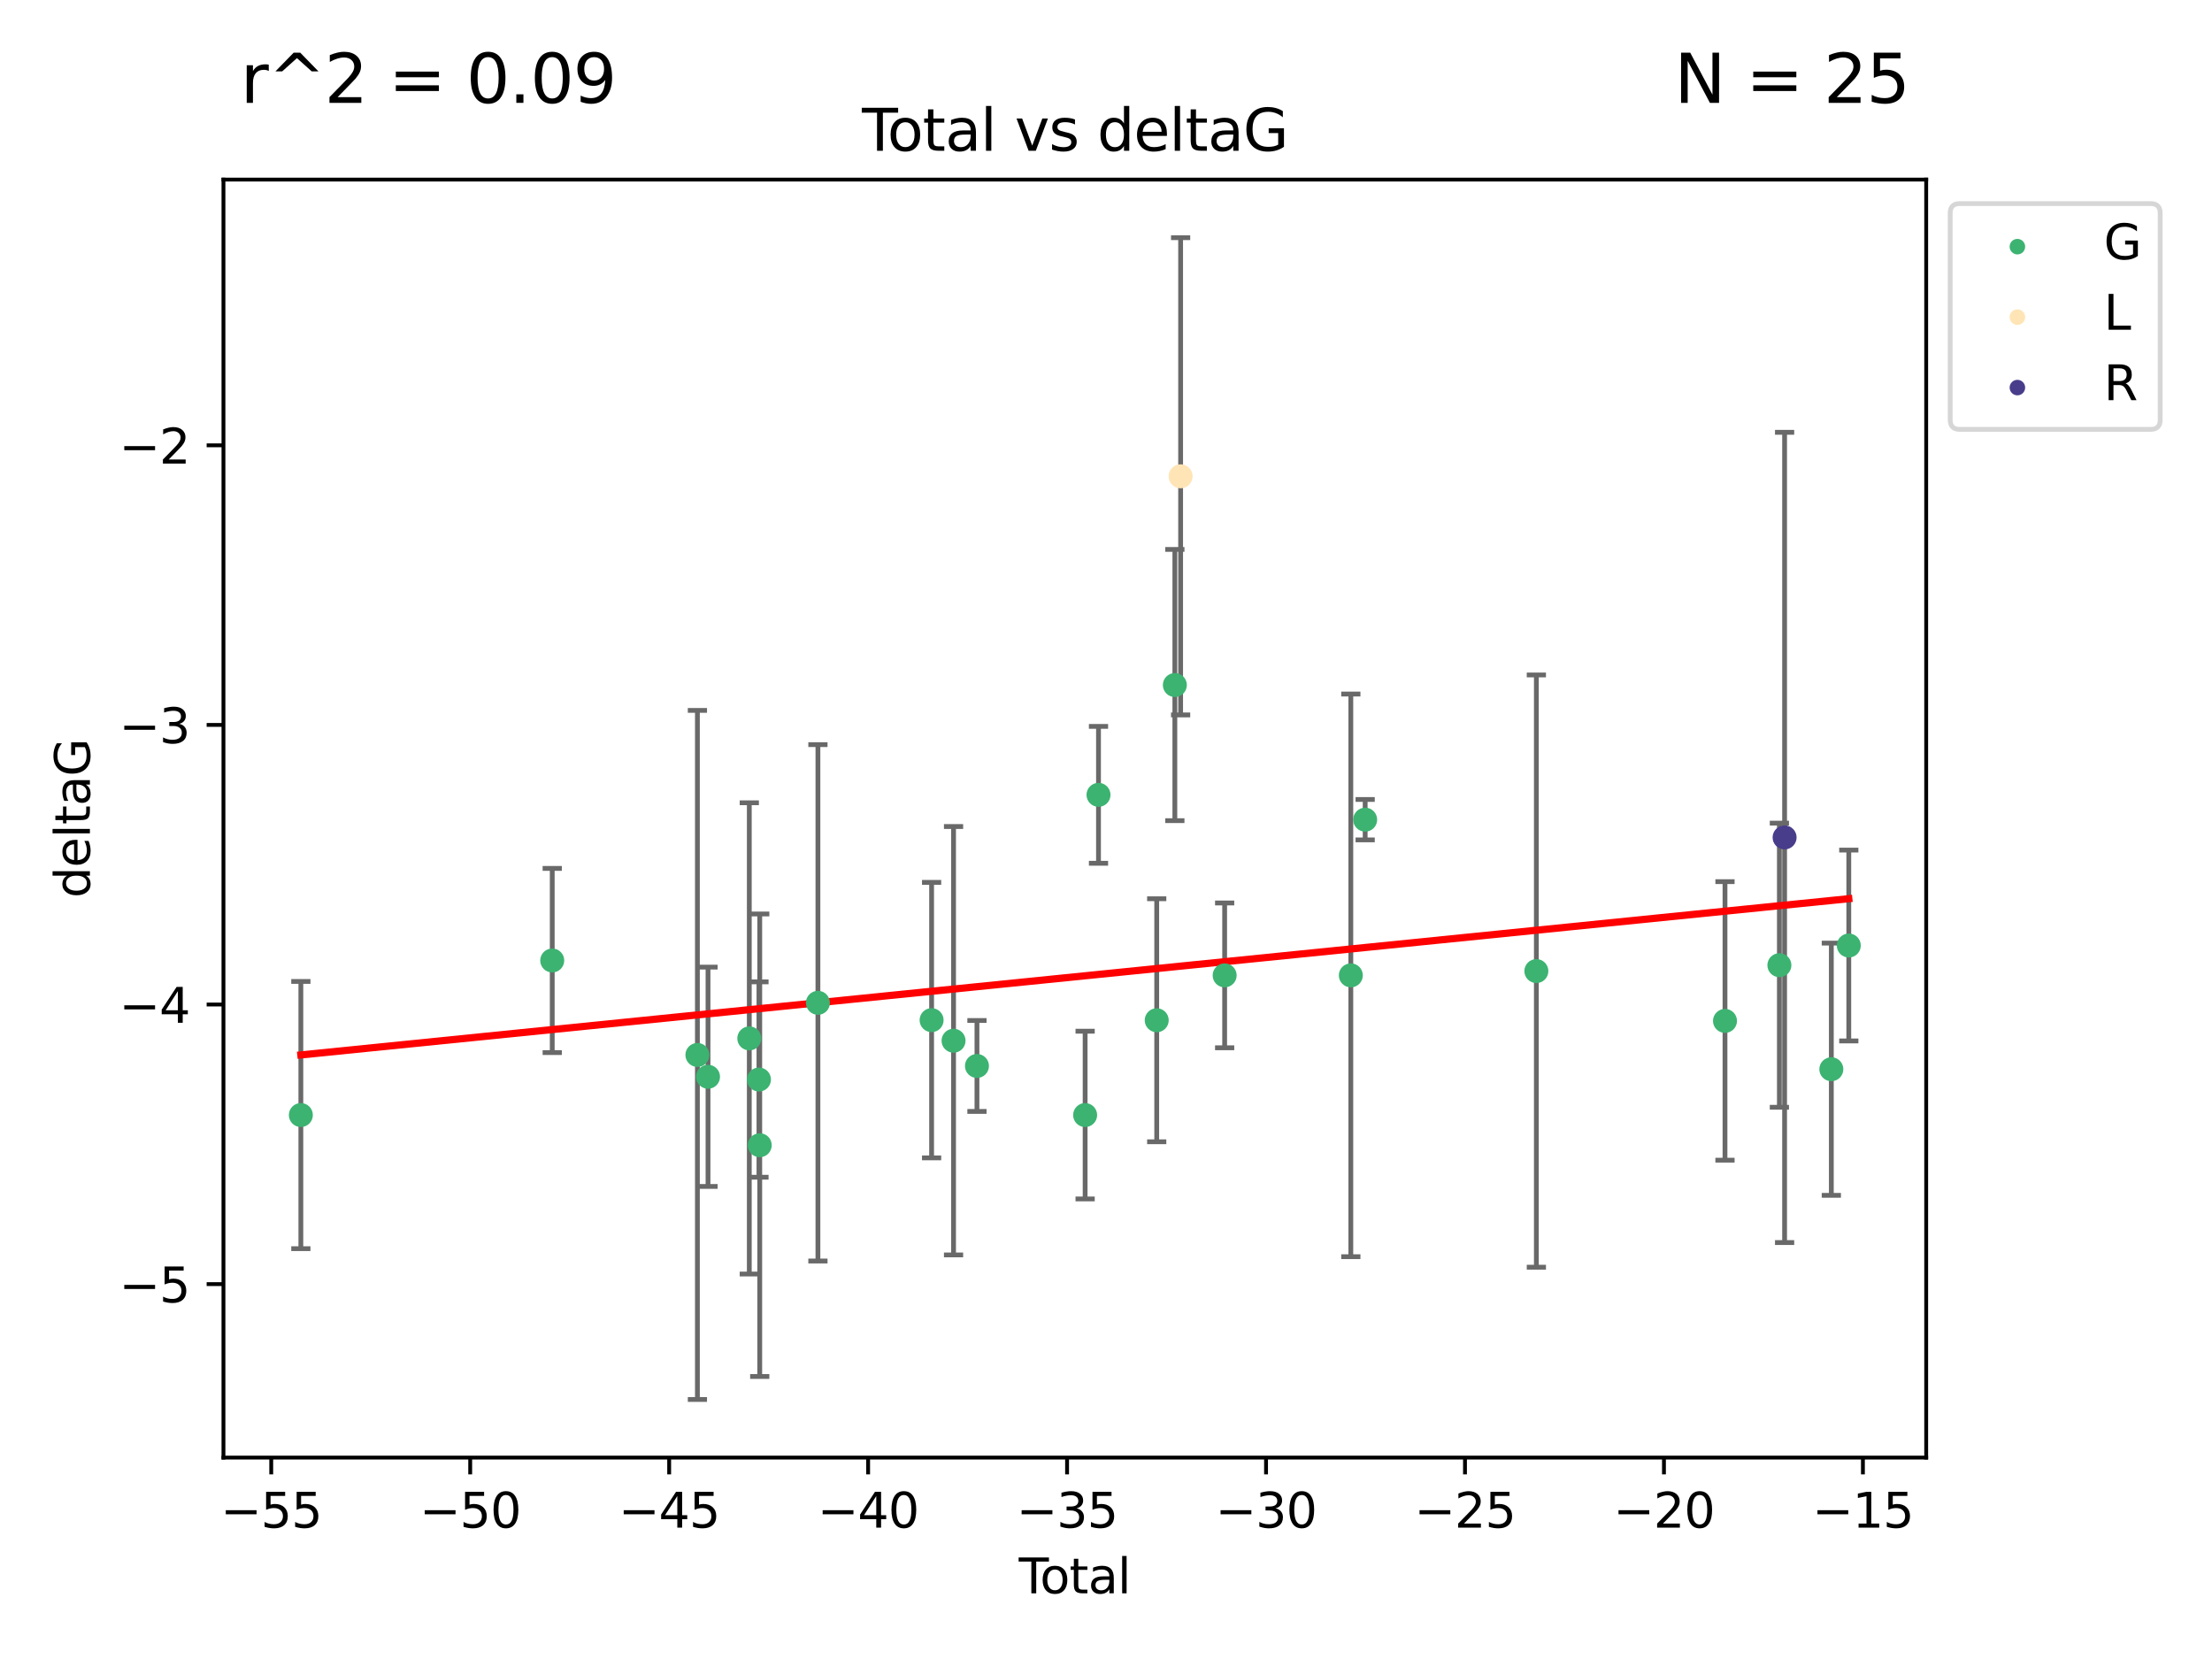<?xml version="1.0" encoding="utf-8" standalone="no"?>
<!DOCTYPE svg PUBLIC "-//W3C//DTD SVG 1.1//EN"
  "http://www.w3.org/Graphics/SVG/1.1/DTD/svg11.dtd">
<svg xmlns:xlink="http://www.w3.org/1999/xlink" width="460.8pt" height="345.6pt" viewBox="0 0 460.8 345.6" xmlns="http://www.w3.org/2000/svg" version="1.1">
 <defs>
  <style type="text/css">*{stroke-linejoin: round; stroke-linecap: butt}</style>
 </defs>
 <g id="figure_1">
  <g id="patch_1">
   <path d="M 0 345.6 
L 460.8 345.6 
L 460.8 0 
L 0 0 
z
" style="fill: #ffffff"/>
  </g>
  <g id="axes_1">
   <g id="patch_2">
    <path d="M 46.55 303.64 
L 401.26 303.64 
L 401.26 37.411 
L 46.55 37.411 
z
" style="fill: #ffffff"/>
   </g>
   <g id="PathCollection_1">
    <defs>
     <path id="m3846c280c0" d="M 0 1.118 
C 0.297 1.118 0.581 1 0.791 0.791 
C 1 0.581 1.118 0.297 1.118 0 
C 1.118 -0.297 1 -0.581 0.791 -0.791 
C 0.581 -1 0.297 -1.118 0 -1.118 
C -0.297 -1.118 -0.581 -1 -0.791 -0.791 
C -1 -0.581 -1.118 -0.297 -1.118 0 
C -1.118 0.297 -1 0.581 -0.791 0.791 
C -0.581 1 -0.297 1.118 0 1.118 
z
" style="stroke: #3cb371"/>
    </defs>
    <g clip-path="url(#p71f990bb63)">
     <use xlink:href="#m3846c280c0" x="62.673" y="232.284" style="fill: #3cb371; stroke: #3cb371"/>
     <use xlink:href="#m3846c280c0" x="115.04" y="200.087" style="fill: #3cb371; stroke: #3cb371"/>
     <use xlink:href="#m3846c280c0" x="145.283" y="219.765" style="fill: #3cb371; stroke: #3cb371"/>
     <use xlink:href="#m3846c280c0" x="147.492" y="224.309" style="fill: #3cb371; stroke: #3cb371"/>
     <use xlink:href="#m3846c280c0" x="156.093" y="216.318" style="fill: #3cb371; stroke: #3cb371"/>
     <use xlink:href="#m3846c280c0" x="158.105" y="224.887" style="fill: #3cb371; stroke: #3cb371"/>
     <use xlink:href="#m3846c280c0" x="158.268" y="238.572" style="fill: #3cb371; stroke: #3cb371"/>
     <use xlink:href="#m3846c280c0" x="170.388" y="208.905" style="fill: #3cb371; stroke: #3cb371"/>
     <use xlink:href="#m3846c280c0" x="194.07" y="212.515" style="fill: #3cb371; stroke: #3cb371"/>
     <use xlink:href="#m3846c280c0" x="198.642" y="216.799" style="fill: #3cb371; stroke: #3cb371"/>
     <use xlink:href="#m3846c280c0" x="203.518" y="222.06" style="fill: #3cb371; stroke: #3cb371"/>
     <use xlink:href="#m3846c280c0" x="226.052" y="232.287" style="fill: #3cb371; stroke: #3cb371"/>
     <use xlink:href="#m3846c280c0" x="228.838" y="165.58" style="fill: #3cb371; stroke: #3cb371"/>
     <use xlink:href="#m3846c280c0" x="240.965" y="212.539" style="fill: #3cb371; stroke: #3cb371"/>
     <use xlink:href="#m3846c280c0" x="244.743" y="142.705" style="fill: #3cb371; stroke: #3cb371"/>
     <use xlink:href="#m3846c280c0" x="255.117" y="203.187" style="fill: #3cb371; stroke: #3cb371"/>
     <use xlink:href="#m3846c280c0" x="281.402" y="203.185" style="fill: #3cb371; stroke: #3cb371"/>
     <use xlink:href="#m3846c280c0" x="284.389" y="170.751" style="fill: #3cb371; stroke: #3cb371"/>
     <use xlink:href="#m3846c280c0" x="320.052" y="202.294" style="fill: #3cb371; stroke: #3cb371"/>
     <use xlink:href="#m3846c280c0" x="359.347" y="212.673" style="fill: #3cb371; stroke: #3cb371"/>
     <use xlink:href="#m3846c280c0" x="370.678" y="201.069" style="fill: #3cb371; stroke: #3cb371"/>
     <use xlink:href="#m3846c280c0" x="381.5" y="222.738" style="fill: #3cb371; stroke: #3cb371"/>
     <use xlink:href="#m3846c280c0" x="385.137" y="196.969" style="fill: #3cb371; stroke: #3cb371"/>
    </g>
   </g>
   <g id="PathCollection_2">
    <defs>
     <path id="m68bb38b12f" d="M 0 1.118 
C 0.297 1.118 0.581 1 0.791 0.791 
C 1 0.581 1.118 0.297 1.118 0 
C 1.118 -0.297 1 -0.581 0.791 -0.791 
C 0.581 -1 0.297 -1.118 0 -1.118 
C -0.297 -1.118 -0.581 -1 -0.791 -0.791 
C -1 -0.581 -1.118 -0.297 -1.118 0 
C -1.118 0.297 -1 0.581 -0.791 0.791 
C -0.581 1 -0.297 1.118 0 1.118 
z
" style="stroke: #ffe4b5"/>
    </defs>
    <g clip-path="url(#p71f990bb63)">
     <use xlink:href="#m68bb38b12f" x="245.945" y="99.221" style="fill: #ffe4b5; stroke: #ffe4b5"/>
    </g>
   </g>
   <g id="PathCollection_3">
    <defs>
     <path id="m9416c8028d" d="M 0 1.118 
C 0.297 1.118 0.581 1 0.791 0.791 
C 1 0.581 1.118 0.297 1.118 0 
C 1.118 -0.297 1 -0.581 0.791 -0.791 
C 0.581 -1 0.297 -1.118 0 -1.118 
C -0.297 -1.118 -0.581 -1 -0.791 -0.791 
C -1 -0.581 -1.118 -0.297 -1.118 0 
C -1.118 0.297 -1 0.581 -0.791 0.791 
C -0.581 1 -0.297 1.118 0 1.118 
z
" style="stroke: #483d8b"/>
    </defs>
    <g clip-path="url(#p71f990bb63)">
     <use xlink:href="#m9416c8028d" x="371.765" y="174.452" style="fill: #483d8b; stroke: #483d8b"/>
    </g>
   </g>
   <g id="matplotlib.axis_1">
    <g id="xtick_1">
     <g id="line2d_1">
      <defs>
       <path id="m1f504fbdf8" d="M 0 0 
L 0 3.5 
" style="stroke: #000000; stroke-width: 0.8"/>
      </defs>
      <g>
       <use xlink:href="#m1f504fbdf8" x="56.504" y="303.64" style="stroke: #000000; stroke-width: 0.8"/>
      </g>
     </g>
     <g id="text_1">
      <!-- −55 -->
      <g transform="translate(45.952 318.238) scale(0.1 -0.1)">
       <defs>
        <path id="DejaVuSans-2212" d="M 678 2272 
L 4684 2272 
L 4684 1741 
L 678 1741 
L 678 2272 
z
" transform="scale(0.016)"/>
        <path id="DejaVuSans-35" d="M 691 4666 
L 3169 4666 
L 3169 4134 
L 1269 4134 
L 1269 2991 
Q 1406 3038 1543 3061 
Q 1681 3084 1819 3084 
Q 2600 3084 3056 2656 
Q 3513 2228 3513 1497 
Q 3513 744 3044 326 
Q 2575 -91 1722 -91 
Q 1428 -91 1123 -41 
Q 819 9 494 109 
L 494 744 
Q 775 591 1075 516 
Q 1375 441 1709 441 
Q 2250 441 2565 725 
Q 2881 1009 2881 1497 
Q 2881 1984 2565 2268 
Q 2250 2553 1709 2553 
Q 1456 2553 1204 2497 
Q 953 2441 691 2322 
L 691 4666 
z
" transform="scale(0.016)"/>
       </defs>
       <use xlink:href="#DejaVuSans-2212"/>
       <use xlink:href="#DejaVuSans-35" x="83.789"/>
       <use xlink:href="#DejaVuSans-35" x="147.412"/>
      </g>
     </g>
    </g>
    <g id="xtick_2">
     <g id="line2d_2">
      <g>
       <use xlink:href="#m1f504fbdf8" x="97.951" y="303.64" style="stroke: #000000; stroke-width: 0.8"/>
      </g>
     </g>
     <g id="text_2">
      <!-- −50 -->
      <g transform="translate(87.399 318.238) scale(0.1 -0.1)">
       <defs>
        <path id="DejaVuSans-30" d="M 2034 4250 
Q 1547 4250 1301 3770 
Q 1056 3291 1056 2328 
Q 1056 1369 1301 889 
Q 1547 409 2034 409 
Q 2525 409 2770 889 
Q 3016 1369 3016 2328 
Q 3016 3291 2770 3770 
Q 2525 4250 2034 4250 
z
M 2034 4750 
Q 2819 4750 3233 4129 
Q 3647 3509 3647 2328 
Q 3647 1150 3233 529 
Q 2819 -91 2034 -91 
Q 1250 -91 836 529 
Q 422 1150 422 2328 
Q 422 3509 836 4129 
Q 1250 4750 2034 4750 
z
" transform="scale(0.016)"/>
       </defs>
       <use xlink:href="#DejaVuSans-2212"/>
       <use xlink:href="#DejaVuSans-35" x="83.789"/>
       <use xlink:href="#DejaVuSans-30" x="147.412"/>
      </g>
     </g>
    </g>
    <g id="xtick_3">
     <g id="line2d_3">
      <g>
       <use xlink:href="#m1f504fbdf8" x="139.398" y="303.64" style="stroke: #000000; stroke-width: 0.8"/>
      </g>
     </g>
     <g id="text_3">
      <!-- −45 -->
      <g transform="translate(128.846 318.238) scale(0.1 -0.1)">
       <defs>
        <path id="DejaVuSans-34" d="M 2419 4116 
L 825 1625 
L 2419 1625 
L 2419 4116 
z
M 2253 4666 
L 3047 4666 
L 3047 1625 
L 3713 1625 
L 3713 1100 
L 3047 1100 
L 3047 0 
L 2419 0 
L 2419 1100 
L 313 1100 
L 313 1709 
L 2253 4666 
z
" transform="scale(0.016)"/>
       </defs>
       <use xlink:href="#DejaVuSans-2212"/>
       <use xlink:href="#DejaVuSans-34" x="83.789"/>
       <use xlink:href="#DejaVuSans-35" x="147.412"/>
      </g>
     </g>
    </g>
    <g id="xtick_4">
     <g id="line2d_4">
      <g>
       <use xlink:href="#m1f504fbdf8" x="180.845" y="303.64" style="stroke: #000000; stroke-width: 0.8"/>
      </g>
     </g>
     <g id="text_4">
      <!-- −40 -->
      <g transform="translate(170.292 318.238) scale(0.1 -0.1)">
       <use xlink:href="#DejaVuSans-2212"/>
       <use xlink:href="#DejaVuSans-34" x="83.789"/>
       <use xlink:href="#DejaVuSans-30" x="147.412"/>
      </g>
     </g>
    </g>
    <g id="xtick_5">
     <g id="line2d_5">
      <g>
       <use xlink:href="#m1f504fbdf8" x="222.291" y="303.64" style="stroke: #000000; stroke-width: 0.8"/>
      </g>
     </g>
     <g id="text_5">
      <!-- −35 -->
      <g transform="translate(211.739 318.238) scale(0.1 -0.1)">
       <defs>
        <path id="DejaVuSans-33" d="M 2597 2516 
Q 3050 2419 3304 2112 
Q 3559 1806 3559 1356 
Q 3559 666 3084 287 
Q 2609 -91 1734 -91 
Q 1441 -91 1130 -33 
Q 819 25 488 141 
L 488 750 
Q 750 597 1062 519 
Q 1375 441 1716 441 
Q 2309 441 2620 675 
Q 2931 909 2931 1356 
Q 2931 1769 2642 2001 
Q 2353 2234 1838 2234 
L 1294 2234 
L 1294 2753 
L 1863 2753 
Q 2328 2753 2575 2939 
Q 2822 3125 2822 3475 
Q 2822 3834 2567 4026 
Q 2313 4219 1838 4219 
Q 1578 4219 1281 4162 
Q 984 4106 628 3988 
L 628 4550 
Q 988 4650 1302 4700 
Q 1616 4750 1894 4750 
Q 2613 4750 3031 4423 
Q 3450 4097 3450 3541 
Q 3450 3153 3228 2886 
Q 3006 2619 2597 2516 
z
" transform="scale(0.016)"/>
       </defs>
       <use xlink:href="#DejaVuSans-2212"/>
       <use xlink:href="#DejaVuSans-33" x="83.789"/>
       <use xlink:href="#DejaVuSans-35" x="147.412"/>
      </g>
     </g>
    </g>
    <g id="xtick_6">
     <g id="line2d_6">
      <g>
       <use xlink:href="#m1f504fbdf8" x="263.738" y="303.64" style="stroke: #000000; stroke-width: 0.8"/>
      </g>
     </g>
     <g id="text_6">
      <!-- −30 -->
      <g transform="translate(253.186 318.238) scale(0.1 -0.1)">
       <use xlink:href="#DejaVuSans-2212"/>
       <use xlink:href="#DejaVuSans-33" x="83.789"/>
       <use xlink:href="#DejaVuSans-30" x="147.412"/>
      </g>
     </g>
    </g>
    <g id="xtick_7">
     <g id="line2d_7">
      <g>
       <use xlink:href="#m1f504fbdf8" x="305.185" y="303.64" style="stroke: #000000; stroke-width: 0.8"/>
      </g>
     </g>
     <g id="text_7">
      <!-- −25 -->
      <g transform="translate(294.633 318.238) scale(0.1 -0.1)">
       <defs>
        <path id="DejaVuSans-32" d="M 1228 531 
L 3431 531 
L 3431 0 
L 469 0 
L 469 531 
Q 828 903 1448 1529 
Q 2069 2156 2228 2338 
Q 2531 2678 2651 2914 
Q 2772 3150 2772 3378 
Q 2772 3750 2511 3984 
Q 2250 4219 1831 4219 
Q 1534 4219 1204 4116 
Q 875 4013 500 3803 
L 500 4441 
Q 881 4594 1212 4672 
Q 1544 4750 1819 4750 
Q 2544 4750 2975 4387 
Q 3406 4025 3406 3419 
Q 3406 3131 3298 2873 
Q 3191 2616 2906 2266 
Q 2828 2175 2409 1742 
Q 1991 1309 1228 531 
z
" transform="scale(0.016)"/>
       </defs>
       <use xlink:href="#DejaVuSans-2212"/>
       <use xlink:href="#DejaVuSans-32" x="83.789"/>
       <use xlink:href="#DejaVuSans-35" x="147.412"/>
      </g>
     </g>
    </g>
    <g id="xtick_8">
     <g id="line2d_8">
      <g>
       <use xlink:href="#m1f504fbdf8" x="346.632" y="303.64" style="stroke: #000000; stroke-width: 0.8"/>
      </g>
     </g>
     <g id="text_8">
      <!-- −20 -->
      <g transform="translate(336.08 318.238) scale(0.1 -0.1)">
       <use xlink:href="#DejaVuSans-2212"/>
       <use xlink:href="#DejaVuSans-32" x="83.789"/>
       <use xlink:href="#DejaVuSans-30" x="147.412"/>
      </g>
     </g>
    </g>
    <g id="xtick_9">
     <g id="line2d_9">
      <g>
       <use xlink:href="#m1f504fbdf8" x="388.079" y="303.64" style="stroke: #000000; stroke-width: 0.8"/>
      </g>
     </g>
     <g id="text_9">
      <!-- −15 -->
      <g transform="translate(377.526 318.238) scale(0.1 -0.1)">
       <defs>
        <path id="DejaVuSans-31" d="M 794 531 
L 1825 531 
L 1825 4091 
L 703 3866 
L 703 4441 
L 1819 4666 
L 2450 4666 
L 2450 531 
L 3481 531 
L 3481 0 
L 794 0 
L 794 531 
z
" transform="scale(0.016)"/>
       </defs>
       <use xlink:href="#DejaVuSans-2212"/>
       <use xlink:href="#DejaVuSans-31" x="83.789"/>
       <use xlink:href="#DejaVuSans-35" x="147.412"/>
      </g>
     </g>
    </g>
    <g id="text_10">
     <!-- Total -->
     <g transform="translate(212.228 331.917) scale(0.1 -0.1)">
      <defs>
       <path id="DejaVuSans-54" d="M -19 4666 
L 3928 4666 
L 3928 4134 
L 2272 4134 
L 2272 0 
L 1638 0 
L 1638 4134 
L -19 4134 
L -19 4666 
z
" transform="scale(0.016)"/>
       <path id="DejaVuSans-6f" d="M 1959 3097 
Q 1497 3097 1228 2736 
Q 959 2375 959 1747 
Q 959 1119 1226 758 
Q 1494 397 1959 397 
Q 2419 397 2687 759 
Q 2956 1122 2956 1747 
Q 2956 2369 2687 2733 
Q 2419 3097 1959 3097 
z
M 1959 3584 
Q 2709 3584 3137 3096 
Q 3566 2609 3566 1747 
Q 3566 888 3137 398 
Q 2709 -91 1959 -91 
Q 1206 -91 779 398 
Q 353 888 353 1747 
Q 353 2609 779 3096 
Q 1206 3584 1959 3584 
z
" transform="scale(0.016)"/>
       <path id="DejaVuSans-74" d="M 1172 4494 
L 1172 3500 
L 2356 3500 
L 2356 3053 
L 1172 3053 
L 1172 1153 
Q 1172 725 1289 603 
Q 1406 481 1766 481 
L 2356 481 
L 2356 0 
L 1766 0 
Q 1100 0 847 248 
Q 594 497 594 1153 
L 594 3053 
L 172 3053 
L 172 3500 
L 594 3500 
L 594 4494 
L 1172 4494 
z
" transform="scale(0.016)"/>
       <path id="DejaVuSans-61" d="M 2194 1759 
Q 1497 1759 1228 1600 
Q 959 1441 959 1056 
Q 959 750 1161 570 
Q 1363 391 1709 391 
Q 2188 391 2477 730 
Q 2766 1069 2766 1631 
L 2766 1759 
L 2194 1759 
z
M 3341 1997 
L 3341 0 
L 2766 0 
L 2766 531 
Q 2569 213 2275 61 
Q 1981 -91 1556 -91 
Q 1019 -91 701 211 
Q 384 513 384 1019 
Q 384 1609 779 1909 
Q 1175 2209 1959 2209 
L 2766 2209 
L 2766 2266 
Q 2766 2663 2505 2880 
Q 2244 3097 1772 3097 
Q 1472 3097 1187 3025 
Q 903 2953 641 2809 
L 641 3341 
Q 956 3463 1253 3523 
Q 1550 3584 1831 3584 
Q 2591 3584 2966 3190 
Q 3341 2797 3341 1997 
z
" transform="scale(0.016)"/>
       <path id="DejaVuSans-6c" d="M 603 4863 
L 1178 4863 
L 1178 0 
L 603 0 
L 603 4863 
z
" transform="scale(0.016)"/>
      </defs>
      <use xlink:href="#DejaVuSans-54"/>
      <use xlink:href="#DejaVuSans-6f" x="44.084"/>
      <use xlink:href="#DejaVuSans-74" x="105.266"/>
      <use xlink:href="#DejaVuSans-61" x="144.475"/>
      <use xlink:href="#DejaVuSans-6c" x="205.754"/>
     </g>
    </g>
   </g>
   <g id="matplotlib.axis_2">
    <g id="ytick_1">
     <g id="line2d_10">
      <defs>
       <path id="mea1e21f80c" d="M 0 0 
L -3.5 0 
" style="stroke: #000000; stroke-width: 0.8"/>
      </defs>
      <g>
       <use xlink:href="#mea1e21f80c" x="46.55" y="267.502" style="stroke: #000000; stroke-width: 0.8"/>
      </g>
     </g>
     <g id="text_11">
      <!-- −5 -->
      <g transform="translate(24.808 271.301) scale(0.1 -0.1)">
       <use xlink:href="#DejaVuSans-2212"/>
       <use xlink:href="#DejaVuSans-35" x="83.789"/>
      </g>
     </g>
    </g>
    <g id="ytick_2">
     <g id="line2d_11">
      <g>
       <use xlink:href="#mea1e21f80c" x="46.55" y="209.259" style="stroke: #000000; stroke-width: 0.8"/>
      </g>
     </g>
     <g id="text_12">
      <!-- −4 -->
      <g transform="translate(24.808 213.058) scale(0.1 -0.1)">
       <use xlink:href="#DejaVuSans-2212"/>
       <use xlink:href="#DejaVuSans-34" x="83.789"/>
      </g>
     </g>
    </g>
    <g id="ytick_3">
     <g id="line2d_12">
      <g>
       <use xlink:href="#mea1e21f80c" x="46.55" y="151.015" style="stroke: #000000; stroke-width: 0.8"/>
      </g>
     </g>
     <g id="text_13">
      <!-- −3 -->
      <g transform="translate(24.808 154.814) scale(0.1 -0.1)">
       <use xlink:href="#DejaVuSans-2212"/>
       <use xlink:href="#DejaVuSans-33" x="83.789"/>
      </g>
     </g>
    </g>
    <g id="ytick_4">
     <g id="line2d_13">
      <g>
       <use xlink:href="#mea1e21f80c" x="46.55" y="92.771" style="stroke: #000000; stroke-width: 0.8"/>
      </g>
     </g>
     <g id="text_14">
      <!-- −2 -->
      <g transform="translate(24.808 96.57) scale(0.1 -0.1)">
       <use xlink:href="#DejaVuSans-2212"/>
       <use xlink:href="#DejaVuSans-32" x="83.789"/>
      </g>
     </g>
    </g>
    <g id="text_15">
     <!-- deltaG -->
     <g transform="translate(18.728 187.064) rotate(-90) scale(0.1 -0.1)">
      <defs>
       <path id="DejaVuSans-64" d="M 2906 2969 
L 2906 4863 
L 3481 4863 
L 3481 0 
L 2906 0 
L 2906 525 
Q 2725 213 2448 61 
Q 2172 -91 1784 -91 
Q 1150 -91 751 415 
Q 353 922 353 1747 
Q 353 2572 751 3078 
Q 1150 3584 1784 3584 
Q 2172 3584 2448 3432 
Q 2725 3281 2906 2969 
z
M 947 1747 
Q 947 1113 1208 752 
Q 1469 391 1925 391 
Q 2381 391 2643 752 
Q 2906 1113 2906 1747 
Q 2906 2381 2643 2742 
Q 2381 3103 1925 3103 
Q 1469 3103 1208 2742 
Q 947 2381 947 1747 
z
" transform="scale(0.016)"/>
       <path id="DejaVuSans-65" d="M 3597 1894 
L 3597 1613 
L 953 1613 
Q 991 1019 1311 708 
Q 1631 397 2203 397 
Q 2534 397 2845 478 
Q 3156 559 3463 722 
L 3463 178 
Q 3153 47 2828 -22 
Q 2503 -91 2169 -91 
Q 1331 -91 842 396 
Q 353 884 353 1716 
Q 353 2575 817 3079 
Q 1281 3584 2069 3584 
Q 2775 3584 3186 3129 
Q 3597 2675 3597 1894 
z
M 3022 2063 
Q 3016 2534 2758 2815 
Q 2500 3097 2075 3097 
Q 1594 3097 1305 2825 
Q 1016 2553 972 2059 
L 3022 2063 
z
" transform="scale(0.016)"/>
       <path id="DejaVuSans-47" d="M 3809 666 
L 3809 1919 
L 2778 1919 
L 2778 2438 
L 4434 2438 
L 4434 434 
Q 4069 175 3628 42 
Q 3188 -91 2688 -91 
Q 1594 -91 976 548 
Q 359 1188 359 2328 
Q 359 3472 976 4111 
Q 1594 4750 2688 4750 
Q 3144 4750 3555 4637 
Q 3966 4525 4313 4306 
L 4313 3634 
Q 3963 3931 3569 4081 
Q 3175 4231 2741 4231 
Q 1884 4231 1454 3753 
Q 1025 3275 1025 2328 
Q 1025 1384 1454 906 
Q 1884 428 2741 428 
Q 3075 428 3337 486 
Q 3600 544 3809 666 
z
" transform="scale(0.016)"/>
      </defs>
      <use xlink:href="#DejaVuSans-64"/>
      <use xlink:href="#DejaVuSans-65" x="63.477"/>
      <use xlink:href="#DejaVuSans-6c" x="125"/>
      <use xlink:href="#DejaVuSans-74" x="152.783"/>
      <use xlink:href="#DejaVuSans-61" x="191.992"/>
      <use xlink:href="#DejaVuSans-47" x="253.271"/>
     </g>
    </g>
   </g>
   <g id="LineCollection_1">
    <path d="M 62.673 260.119 
L 62.673 204.45 
" clip-path="url(#p71f990bb63)" style="fill: none; stroke: #696969"/>
    <path d="M 115.04 219.272 
L 115.04 180.903 
" clip-path="url(#p71f990bb63)" style="fill: none; stroke: #696969"/>
    <path d="M 145.283 291.539 
L 145.283 147.99 
" clip-path="url(#p71f990bb63)" style="fill: none; stroke: #696969"/>
    <path d="M 147.492 247.154 
L 147.492 201.464 
" clip-path="url(#p71f990bb63)" style="fill: none; stroke: #696969"/>
    <path d="M 156.093 265.404 
L 156.093 167.232 
" clip-path="url(#p71f990bb63)" style="fill: none; stroke: #696969"/>
    <path d="M 158.105 245.238 
L 158.105 204.536 
" clip-path="url(#p71f990bb63)" style="fill: none; stroke: #696969"/>
    <path d="M 158.268 286.747 
L 158.268 190.397 
" clip-path="url(#p71f990bb63)" style="fill: none; stroke: #696969"/>
    <path d="M 170.388 262.691 
L 170.388 155.12 
" clip-path="url(#p71f990bb63)" style="fill: none; stroke: #696969"/>
    <path d="M 194.07 241.211 
L 194.07 183.818 
" clip-path="url(#p71f990bb63)" style="fill: none; stroke: #696969"/>
    <path d="M 198.642 261.419 
L 198.642 172.179 
" clip-path="url(#p71f990bb63)" style="fill: none; stroke: #696969"/>
    <path d="M 203.518 231.532 
L 203.518 212.587 
" clip-path="url(#p71f990bb63)" style="fill: none; stroke: #696969"/>
    <path d="M 226.052 249.756 
L 226.052 214.818 
" clip-path="url(#p71f990bb63)" style="fill: none; stroke: #696969"/>
    <path d="M 228.838 179.836 
L 228.838 151.323 
" clip-path="url(#p71f990bb63)" style="fill: none; stroke: #696969"/>
    <path d="M 240.965 237.852 
L 240.965 187.226 
" clip-path="url(#p71f990bb63)" style="fill: none; stroke: #696969"/>
    <path d="M 244.743 170.954 
L 244.743 114.456 
" clip-path="url(#p71f990bb63)" style="fill: none; stroke: #696969"/>
    <path d="M 255.117 218.271 
L 255.117 188.103 
" clip-path="url(#p71f990bb63)" style="fill: none; stroke: #696969"/>
    <path d="M 281.402 261.789 
L 281.402 144.58 
" clip-path="url(#p71f990bb63)" style="fill: none; stroke: #696969"/>
    <path d="M 284.389 174.96 
L 284.389 166.542 
" clip-path="url(#p71f990bb63)" style="fill: none; stroke: #696969"/>
    <path d="M 320.052 263.982 
L 320.052 140.605 
" clip-path="url(#p71f990bb63)" style="fill: none; stroke: #696969"/>
    <path d="M 359.347 241.684 
L 359.347 183.661 
" clip-path="url(#p71f990bb63)" style="fill: none; stroke: #696969"/>
    <path d="M 370.678 230.662 
L 370.678 171.476 
" clip-path="url(#p71f990bb63)" style="fill: none; stroke: #696969"/>
    <path d="M 381.5 249.007 
L 381.5 196.469 
" clip-path="url(#p71f990bb63)" style="fill: none; stroke: #696969"/>
    <path d="M 385.137 216.848 
L 385.137 177.091 
" clip-path="url(#p71f990bb63)" style="fill: none; stroke: #696969"/>
   </g>
   <g id="line2d_14">
    <defs>
     <path id="m1034bca6b1" d="M 2 0 
L -2 -0 
" style="stroke: #696969"/>
    </defs>
    <g clip-path="url(#p71f990bb63)">
     <use xlink:href="#m1034bca6b1" x="62.673" y="260.119" style="fill: #696969; stroke: #696969"/>
     <use xlink:href="#m1034bca6b1" x="115.04" y="219.272" style="fill: #696969; stroke: #696969"/>
     <use xlink:href="#m1034bca6b1" x="145.283" y="291.539" style="fill: #696969; stroke: #696969"/>
     <use xlink:href="#m1034bca6b1" x="147.492" y="247.154" style="fill: #696969; stroke: #696969"/>
     <use xlink:href="#m1034bca6b1" x="156.093" y="265.404" style="fill: #696969; stroke: #696969"/>
     <use xlink:href="#m1034bca6b1" x="158.105" y="245.238" style="fill: #696969; stroke: #696969"/>
     <use xlink:href="#m1034bca6b1" x="158.268" y="286.747" style="fill: #696969; stroke: #696969"/>
     <use xlink:href="#m1034bca6b1" x="170.388" y="262.691" style="fill: #696969; stroke: #696969"/>
     <use xlink:href="#m1034bca6b1" x="194.07" y="241.211" style="fill: #696969; stroke: #696969"/>
     <use xlink:href="#m1034bca6b1" x="198.642" y="261.419" style="fill: #696969; stroke: #696969"/>
     <use xlink:href="#m1034bca6b1" x="203.518" y="231.532" style="fill: #696969; stroke: #696969"/>
     <use xlink:href="#m1034bca6b1" x="226.052" y="249.756" style="fill: #696969; stroke: #696969"/>
     <use xlink:href="#m1034bca6b1" x="228.838" y="179.836" style="fill: #696969; stroke: #696969"/>
     <use xlink:href="#m1034bca6b1" x="240.965" y="237.852" style="fill: #696969; stroke: #696969"/>
     <use xlink:href="#m1034bca6b1" x="244.743" y="170.954" style="fill: #696969; stroke: #696969"/>
     <use xlink:href="#m1034bca6b1" x="255.117" y="218.271" style="fill: #696969; stroke: #696969"/>
     <use xlink:href="#m1034bca6b1" x="281.402" y="261.789" style="fill: #696969; stroke: #696969"/>
     <use xlink:href="#m1034bca6b1" x="284.389" y="174.96" style="fill: #696969; stroke: #696969"/>
     <use xlink:href="#m1034bca6b1" x="320.052" y="263.982" style="fill: #696969; stroke: #696969"/>
     <use xlink:href="#m1034bca6b1" x="359.347" y="241.684" style="fill: #696969; stroke: #696969"/>
     <use xlink:href="#m1034bca6b1" x="370.678" y="230.662" style="fill: #696969; stroke: #696969"/>
     <use xlink:href="#m1034bca6b1" x="381.5" y="249.007" style="fill: #696969; stroke: #696969"/>
     <use xlink:href="#m1034bca6b1" x="385.137" y="216.848" style="fill: #696969; stroke: #696969"/>
    </g>
   </g>
   <g id="line2d_15">
    <g clip-path="url(#p71f990bb63)">
     <use xlink:href="#m1034bca6b1" x="62.673" y="204.45" style="fill: #696969; stroke: #696969"/>
     <use xlink:href="#m1034bca6b1" x="115.04" y="180.903" style="fill: #696969; stroke: #696969"/>
     <use xlink:href="#m1034bca6b1" x="145.283" y="147.99" style="fill: #696969; stroke: #696969"/>
     <use xlink:href="#m1034bca6b1" x="147.492" y="201.464" style="fill: #696969; stroke: #696969"/>
     <use xlink:href="#m1034bca6b1" x="156.093" y="167.232" style="fill: #696969; stroke: #696969"/>
     <use xlink:href="#m1034bca6b1" x="158.105" y="204.536" style="fill: #696969; stroke: #696969"/>
     <use xlink:href="#m1034bca6b1" x="158.268" y="190.397" style="fill: #696969; stroke: #696969"/>
     <use xlink:href="#m1034bca6b1" x="170.388" y="155.12" style="fill: #696969; stroke: #696969"/>
     <use xlink:href="#m1034bca6b1" x="194.07" y="183.818" style="fill: #696969; stroke: #696969"/>
     <use xlink:href="#m1034bca6b1" x="198.642" y="172.179" style="fill: #696969; stroke: #696969"/>
     <use xlink:href="#m1034bca6b1" x="203.518" y="212.587" style="fill: #696969; stroke: #696969"/>
     <use xlink:href="#m1034bca6b1" x="226.052" y="214.818" style="fill: #696969; stroke: #696969"/>
     <use xlink:href="#m1034bca6b1" x="228.838" y="151.323" style="fill: #696969; stroke: #696969"/>
     <use xlink:href="#m1034bca6b1" x="240.965" y="187.226" style="fill: #696969; stroke: #696969"/>
     <use xlink:href="#m1034bca6b1" x="244.743" y="114.456" style="fill: #696969; stroke: #696969"/>
     <use xlink:href="#m1034bca6b1" x="255.117" y="188.103" style="fill: #696969; stroke: #696969"/>
     <use xlink:href="#m1034bca6b1" x="281.402" y="144.58" style="fill: #696969; stroke: #696969"/>
     <use xlink:href="#m1034bca6b1" x="284.389" y="166.542" style="fill: #696969; stroke: #696969"/>
     <use xlink:href="#m1034bca6b1" x="320.052" y="140.605" style="fill: #696969; stroke: #696969"/>
     <use xlink:href="#m1034bca6b1" x="359.347" y="183.661" style="fill: #696969; stroke: #696969"/>
     <use xlink:href="#m1034bca6b1" x="370.678" y="171.476" style="fill: #696969; stroke: #696969"/>
     <use xlink:href="#m1034bca6b1" x="381.5" y="196.469" style="fill: #696969; stroke: #696969"/>
     <use xlink:href="#m1034bca6b1" x="385.137" y="177.091" style="fill: #696969; stroke: #696969"/>
    </g>
   </g>
   <g id="LineCollection_2">
    <path d="M 245.945 148.929 
L 245.945 49.513 
" clip-path="url(#p71f990bb63)" style="fill: none; stroke: #696969"/>
   </g>
   <g id="line2d_16">
    <g clip-path="url(#p71f990bb63)">
     <use xlink:href="#m1034bca6b1" x="245.945" y="148.929" style="fill: #696969; stroke: #696969"/>
    </g>
   </g>
   <g id="line2d_17">
    <g clip-path="url(#p71f990bb63)">
     <use xlink:href="#m1034bca6b1" x="245.945" y="49.513" style="fill: #696969; stroke: #696969"/>
    </g>
   </g>
   <g id="LineCollection_3">
    <path d="M 371.765 258.847 
L 371.765 90.058 
" clip-path="url(#p71f990bb63)" style="fill: none; stroke: #696969"/>
   </g>
   <g id="line2d_18">
    <g clip-path="url(#p71f990bb63)">
     <use xlink:href="#m1034bca6b1" x="371.765" y="258.847" style="fill: #696969; stroke: #696969"/>
    </g>
   </g>
   <g id="line2d_19">
    <g clip-path="url(#p71f990bb63)">
     <use xlink:href="#m1034bca6b1" x="371.765" y="90.058" style="fill: #696969; stroke: #696969"/>
    </g>
   </g>
   <g id="line2d_20">
    <path d="M 62.673 219.763 
L 115.04 214.477 
L 145.283 211.425 
L 147.492 211.202 
L 156.093 210.333 
L 158.105 210.13 
L 158.268 210.114 
L 170.388 208.891 
L 194.07 206.5 
L 198.642 206.039 
L 203.518 205.547 
L 226.052 203.272 
L 228.838 202.991 
L 240.965 201.767 
L 244.743 201.386 
L 245.945 201.264 
L 255.117 200.339 
L 281.402 197.686 
L 284.389 197.384 
L 320.052 193.784 
L 359.347 189.818 
L 370.678 188.675 
L 371.765 188.565 
L 381.5 187.582 
L 385.137 187.215 
" clip-path="url(#p71f990bb63)" style="fill: none; stroke: #ff0000; stroke-width: 1.5; stroke-linecap: square"/>
   </g>
   <g id="line2d_21">
    <defs>
     <path id="mf8c95e78b6" d="M 0 2 
C 0.53 2 1.039 1.789 1.414 1.414 
C 1.789 1.039 2 0.53 2 0 
C 2 -0.53 1.789 -1.039 1.414 -1.414 
C 1.039 -1.789 0.53 -2 0 -2 
C -0.53 -2 -1.039 -1.789 -1.414 -1.414 
C -1.789 -1.039 -2 -0.53 -2 0 
C -2 0.53 -1.789 1.039 -1.414 1.414 
C -1.039 1.789 -0.53 2 0 2 
z
" style="stroke: #3cb371"/>
    </defs>
    <g clip-path="url(#p71f990bb63)">
     <use xlink:href="#mf8c95e78b6" x="62.673" y="232.284" style="fill: #3cb371; stroke: #3cb371"/>
     <use xlink:href="#mf8c95e78b6" x="115.04" y="200.087" style="fill: #3cb371; stroke: #3cb371"/>
     <use xlink:href="#mf8c95e78b6" x="145.283" y="219.765" style="fill: #3cb371; stroke: #3cb371"/>
     <use xlink:href="#mf8c95e78b6" x="147.492" y="224.309" style="fill: #3cb371; stroke: #3cb371"/>
     <use xlink:href="#mf8c95e78b6" x="156.093" y="216.318" style="fill: #3cb371; stroke: #3cb371"/>
     <use xlink:href="#mf8c95e78b6" x="158.105" y="224.887" style="fill: #3cb371; stroke: #3cb371"/>
     <use xlink:href="#mf8c95e78b6" x="158.268" y="238.572" style="fill: #3cb371; stroke: #3cb371"/>
     <use xlink:href="#mf8c95e78b6" x="170.388" y="208.905" style="fill: #3cb371; stroke: #3cb371"/>
     <use xlink:href="#mf8c95e78b6" x="194.07" y="212.515" style="fill: #3cb371; stroke: #3cb371"/>
     <use xlink:href="#mf8c95e78b6" x="198.642" y="216.799" style="fill: #3cb371; stroke: #3cb371"/>
     <use xlink:href="#mf8c95e78b6" x="203.518" y="222.06" style="fill: #3cb371; stroke: #3cb371"/>
     <use xlink:href="#mf8c95e78b6" x="226.052" y="232.287" style="fill: #3cb371; stroke: #3cb371"/>
     <use xlink:href="#mf8c95e78b6" x="228.838" y="165.58" style="fill: #3cb371; stroke: #3cb371"/>
     <use xlink:href="#mf8c95e78b6" x="240.965" y="212.539" style="fill: #3cb371; stroke: #3cb371"/>
     <use xlink:href="#mf8c95e78b6" x="244.743" y="142.705" style="fill: #3cb371; stroke: #3cb371"/>
     <use xlink:href="#mf8c95e78b6" x="255.117" y="203.187" style="fill: #3cb371; stroke: #3cb371"/>
     <use xlink:href="#mf8c95e78b6" x="281.402" y="203.185" style="fill: #3cb371; stroke: #3cb371"/>
     <use xlink:href="#mf8c95e78b6" x="284.389" y="170.751" style="fill: #3cb371; stroke: #3cb371"/>
     <use xlink:href="#mf8c95e78b6" x="320.052" y="202.294" style="fill: #3cb371; stroke: #3cb371"/>
     <use xlink:href="#mf8c95e78b6" x="359.347" y="212.673" style="fill: #3cb371; stroke: #3cb371"/>
     <use xlink:href="#mf8c95e78b6" x="370.678" y="201.069" style="fill: #3cb371; stroke: #3cb371"/>
     <use xlink:href="#mf8c95e78b6" x="381.5" y="222.738" style="fill: #3cb371; stroke: #3cb371"/>
     <use xlink:href="#mf8c95e78b6" x="385.137" y="196.969" style="fill: #3cb371; stroke: #3cb371"/>
    </g>
   </g>
   <g id="line2d_22">
    <defs>
     <path id="mb9c195e62e" d="M 0 2 
C 0.53 2 1.039 1.789 1.414 1.414 
C 1.789 1.039 2 0.53 2 0 
C 2 -0.53 1.789 -1.039 1.414 -1.414 
C 1.039 -1.789 0.53 -2 0 -2 
C -0.53 -2 -1.039 -1.789 -1.414 -1.414 
C -1.789 -1.039 -2 -0.53 -2 0 
C -2 0.53 -1.789 1.039 -1.414 1.414 
C -1.039 1.789 -0.53 2 0 2 
z
" style="stroke: #ffe4b5"/>
    </defs>
    <g clip-path="url(#p71f990bb63)">
     <use xlink:href="#mb9c195e62e" x="245.945" y="99.221" style="fill: #ffe4b5; stroke: #ffe4b5"/>
    </g>
   </g>
   <g id="line2d_23">
    <defs>
     <path id="m063cbb8bb8" d="M 0 2 
C 0.53 2 1.039 1.789 1.414 1.414 
C 1.789 1.039 2 0.53 2 0 
C 2 -0.53 1.789 -1.039 1.414 -1.414 
C 1.039 -1.789 0.53 -2 0 -2 
C -0.53 -2 -1.039 -1.789 -1.414 -1.414 
C -1.789 -1.039 -2 -0.53 -2 0 
C -2 0.53 -1.789 1.039 -1.414 1.414 
C -1.039 1.789 -0.53 2 0 2 
z
" style="stroke: #483d8b"/>
    </defs>
    <g clip-path="url(#p71f990bb63)">
     <use xlink:href="#m063cbb8bb8" x="371.765" y="174.452" style="fill: #483d8b; stroke: #483d8b"/>
    </g>
   </g>
   <g id="patch_3">
    <path d="M 46.55 303.64 
L 46.55 37.411 
" style="fill: none; stroke: #000000; stroke-width: 0.8; stroke-linejoin: miter; stroke-linecap: square"/>
   </g>
   <g id="patch_4">
    <path d="M 401.26 303.64 
L 401.26 37.411 
" style="fill: none; stroke: #000000; stroke-width: 0.8; stroke-linejoin: miter; stroke-linecap: square"/>
   </g>
   <g id="patch_5">
    <path d="M 46.55 303.64 
L 401.26 303.64 
" style="fill: none; stroke: #000000; stroke-width: 0.8; stroke-linejoin: miter; stroke-linecap: square"/>
   </g>
   <g id="patch_6">
    <path d="M 46.55 37.411 
L 401.26 37.411 
" style="fill: none; stroke: #000000; stroke-width: 0.8; stroke-linejoin: miter; stroke-linecap: square"/>
   </g>
   <g id="text_16">
    <!-- N = 25 -->
    <g transform="translate(348.794 21.426) scale(0.14 -0.14)">
     <defs>
      <path id="DejaVuSans-4e" d="M 628 4666 
L 1478 4666 
L 3547 763 
L 3547 4666 
L 4159 4666 
L 4159 0 
L 3309 0 
L 1241 3903 
L 1241 0 
L 628 0 
L 628 4666 
z
" transform="scale(0.016)"/>
      <path id="DejaVuSans-20" transform="scale(0.016)"/>
      <path id="DejaVuSans-3d" d="M 678 2906 
L 4684 2906 
L 4684 2381 
L 678 2381 
L 678 2906 
z
M 678 1631 
L 4684 1631 
L 4684 1100 
L 678 1100 
L 678 1631 
z
" transform="scale(0.016)"/>
     </defs>
     <use xlink:href="#DejaVuSans-4e"/>
     <use xlink:href="#DejaVuSans-20" x="74.805"/>
     <use xlink:href="#DejaVuSans-3d" x="106.592"/>
     <use xlink:href="#DejaVuSans-20" x="190.381"/>
     <use xlink:href="#DejaVuSans-32" x="222.168"/>
     <use xlink:href="#DejaVuSans-35" x="285.791"/>
    </g>
   </g>
   <g id="text_17">
    <!-- r^2 = 0.09 -->
    <g transform="translate(50.097 21.426) scale(0.14 -0.14)">
     <defs>
      <path id="DejaVuSans-72" d="M 2631 2963 
Q 2534 3019 2420 3045 
Q 2306 3072 2169 3072 
Q 1681 3072 1420 2755 
Q 1159 2438 1159 1844 
L 1159 0 
L 581 0 
L 581 3500 
L 1159 3500 
L 1159 2956 
Q 1341 3275 1631 3429 
Q 1922 3584 2338 3584 
Q 2397 3584 2469 3576 
Q 2541 3569 2628 3553 
L 2631 2963 
z
" transform="scale(0.016)"/>
      <path id="DejaVuSans-5e" d="M 2988 4666 
L 4684 2925 
L 4056 2925 
L 2681 4159 
L 1306 2925 
L 678 2925 
L 2375 4666 
L 2988 4666 
z
" transform="scale(0.016)"/>
      <path id="DejaVuSans-2e" d="M 684 794 
L 1344 794 
L 1344 0 
L 684 0 
L 684 794 
z
" transform="scale(0.016)"/>
      <path id="DejaVuSans-39" d="M 703 97 
L 703 672 
Q 941 559 1184 500 
Q 1428 441 1663 441 
Q 2288 441 2617 861 
Q 2947 1281 2994 2138 
Q 2813 1869 2534 1725 
Q 2256 1581 1919 1581 
Q 1219 1581 811 2004 
Q 403 2428 403 3163 
Q 403 3881 828 4315 
Q 1253 4750 1959 4750 
Q 2769 4750 3195 4129 
Q 3622 3509 3622 2328 
Q 3622 1225 3098 567 
Q 2575 -91 1691 -91 
Q 1453 -91 1209 -44 
Q 966 3 703 97 
z
M 1959 2075 
Q 2384 2075 2632 2365 
Q 2881 2656 2881 3163 
Q 2881 3666 2632 3958 
Q 2384 4250 1959 4250 
Q 1534 4250 1286 3958 
Q 1038 3666 1038 3163 
Q 1038 2656 1286 2365 
Q 1534 2075 1959 2075 
z
" transform="scale(0.016)"/>
     </defs>
     <use xlink:href="#DejaVuSans-72"/>
     <use xlink:href="#DejaVuSans-5e" x="41.113"/>
     <use xlink:href="#DejaVuSans-32" x="124.902"/>
     <use xlink:href="#DejaVuSans-20" x="188.525"/>
     <use xlink:href="#DejaVuSans-3d" x="220.312"/>
     <use xlink:href="#DejaVuSans-20" x="304.102"/>
     <use xlink:href="#DejaVuSans-30" x="335.889"/>
     <use xlink:href="#DejaVuSans-2e" x="399.512"/>
     <use xlink:href="#DejaVuSans-30" x="431.299"/>
     <use xlink:href="#DejaVuSans-39" x="494.922"/>
    </g>
   </g>
   <g id="text_18">
    <!-- Total vs deltaG -->
    <g transform="translate(179.557 31.411) scale(0.12 -0.12)">
     <defs>
      <path id="DejaVuSans-76" d="M 191 3500 
L 800 3500 
L 1894 563 
L 2988 3500 
L 3597 3500 
L 2284 0 
L 1503 0 
L 191 3500 
z
" transform="scale(0.016)"/>
      <path id="DejaVuSans-73" d="M 2834 3397 
L 2834 2853 
Q 2591 2978 2328 3040 
Q 2066 3103 1784 3103 
Q 1356 3103 1142 2972 
Q 928 2841 928 2578 
Q 928 2378 1081 2264 
Q 1234 2150 1697 2047 
L 1894 2003 
Q 2506 1872 2764 1633 
Q 3022 1394 3022 966 
Q 3022 478 2636 193 
Q 2250 -91 1575 -91 
Q 1294 -91 989 -36 
Q 684 19 347 128 
L 347 722 
Q 666 556 975 473 
Q 1284 391 1588 391 
Q 1994 391 2212 530 
Q 2431 669 2431 922 
Q 2431 1156 2273 1281 
Q 2116 1406 1581 1522 
L 1381 1569 
Q 847 1681 609 1914 
Q 372 2147 372 2553 
Q 372 3047 722 3315 
Q 1072 3584 1716 3584 
Q 2034 3584 2315 3537 
Q 2597 3491 2834 3397 
z
" transform="scale(0.016)"/>
     </defs>
     <use xlink:href="#DejaVuSans-54"/>
     <use xlink:href="#DejaVuSans-6f" x="44.084"/>
     <use xlink:href="#DejaVuSans-74" x="105.266"/>
     <use xlink:href="#DejaVuSans-61" x="144.475"/>
     <use xlink:href="#DejaVuSans-6c" x="205.754"/>
     <use xlink:href="#DejaVuSans-20" x="233.537"/>
     <use xlink:href="#DejaVuSans-76" x="265.324"/>
     <use xlink:href="#DejaVuSans-73" x="324.504"/>
     <use xlink:href="#DejaVuSans-20" x="376.604"/>
     <use xlink:href="#DejaVuSans-64" x="408.391"/>
     <use xlink:href="#DejaVuSans-65" x="471.867"/>
     <use xlink:href="#DejaVuSans-6c" x="533.391"/>
     <use xlink:href="#DejaVuSans-74" x="561.174"/>
     <use xlink:href="#DejaVuSans-61" x="600.383"/>
     <use xlink:href="#DejaVuSans-47" x="661.662"/>
    </g>
   </g>
   <g id="legend_1">
    <g id="patch_7">
     <path d="M 408.26 89.446 
L 448.008 89.446 
Q 450.008 89.446 450.008 87.446 
L 450.008 44.411 
Q 450.008 42.411 448.008 42.411 
L 408.26 42.411 
Q 406.26 42.411 406.26 44.411 
L 406.26 87.446 
Q 406.26 89.446 408.26 89.446 
z
" style="fill: #ffffff; opacity: 0.8; stroke: #cccccc; stroke-linejoin: miter"/>
    </g>
    <g id="PathCollection_4">
     <g>
      <use xlink:href="#m3846c280c0" x="420.26" y="51.385" style="fill: #3cb371; stroke: #3cb371"/>
     </g>
    </g>
    <g id="text_19">
     <!-- G -->
     <g transform="translate(438.26 54.01) scale(0.1 -0.1)">
      <use xlink:href="#DejaVuSans-47"/>
     </g>
    </g>
    <g id="PathCollection_5">
     <g>
      <use xlink:href="#m68bb38b12f" x="420.26" y="66.063" style="fill: #ffe4b5; stroke: #ffe4b5"/>
     </g>
    </g>
    <g id="text_20">
     <!-- L -->
     <g transform="translate(438.26 68.688) scale(0.1 -0.1)">
      <defs>
       <path id="DejaVuSans-4c" d="M 628 4666 
L 1259 4666 
L 1259 531 
L 3531 531 
L 3531 0 
L 628 0 
L 628 4666 
z
" transform="scale(0.016)"/>
      </defs>
      <use xlink:href="#DejaVuSans-4c"/>
     </g>
    </g>
    <g id="PathCollection_6">
     <g>
      <use xlink:href="#m9416c8028d" x="420.26" y="80.741" style="fill: #483d8b; stroke: #483d8b"/>
     </g>
    </g>
    <g id="text_21">
     <!-- R -->
     <g transform="translate(438.26 83.366) scale(0.1 -0.1)">
      <defs>
       <path id="DejaVuSans-52" d="M 2841 2188 
Q 3044 2119 3236 1894 
Q 3428 1669 3622 1275 
L 4263 0 
L 3584 0 
L 2988 1197 
Q 2756 1666 2539 1819 
Q 2322 1972 1947 1972 
L 1259 1972 
L 1259 0 
L 628 0 
L 628 4666 
L 2053 4666 
Q 2853 4666 3247 4331 
Q 3641 3997 3641 3322 
Q 3641 2881 3436 2590 
Q 3231 2300 2841 2188 
z
M 1259 4147 
L 1259 2491 
L 2053 2491 
Q 2509 2491 2742 2702 
Q 2975 2913 2975 3322 
Q 2975 3731 2742 3939 
Q 2509 4147 2053 4147 
L 1259 4147 
z
" transform="scale(0.016)"/>
      </defs>
      <use xlink:href="#DejaVuSans-52"/>
     </g>
    </g>
   </g>
  </g>
 </g>
 <defs>
  <clipPath id="p71f990bb63">
   <rect x="46.55" y="37.411" width="354.71" height="266.229"/>
  </clipPath>
 </defs>
</svg>
